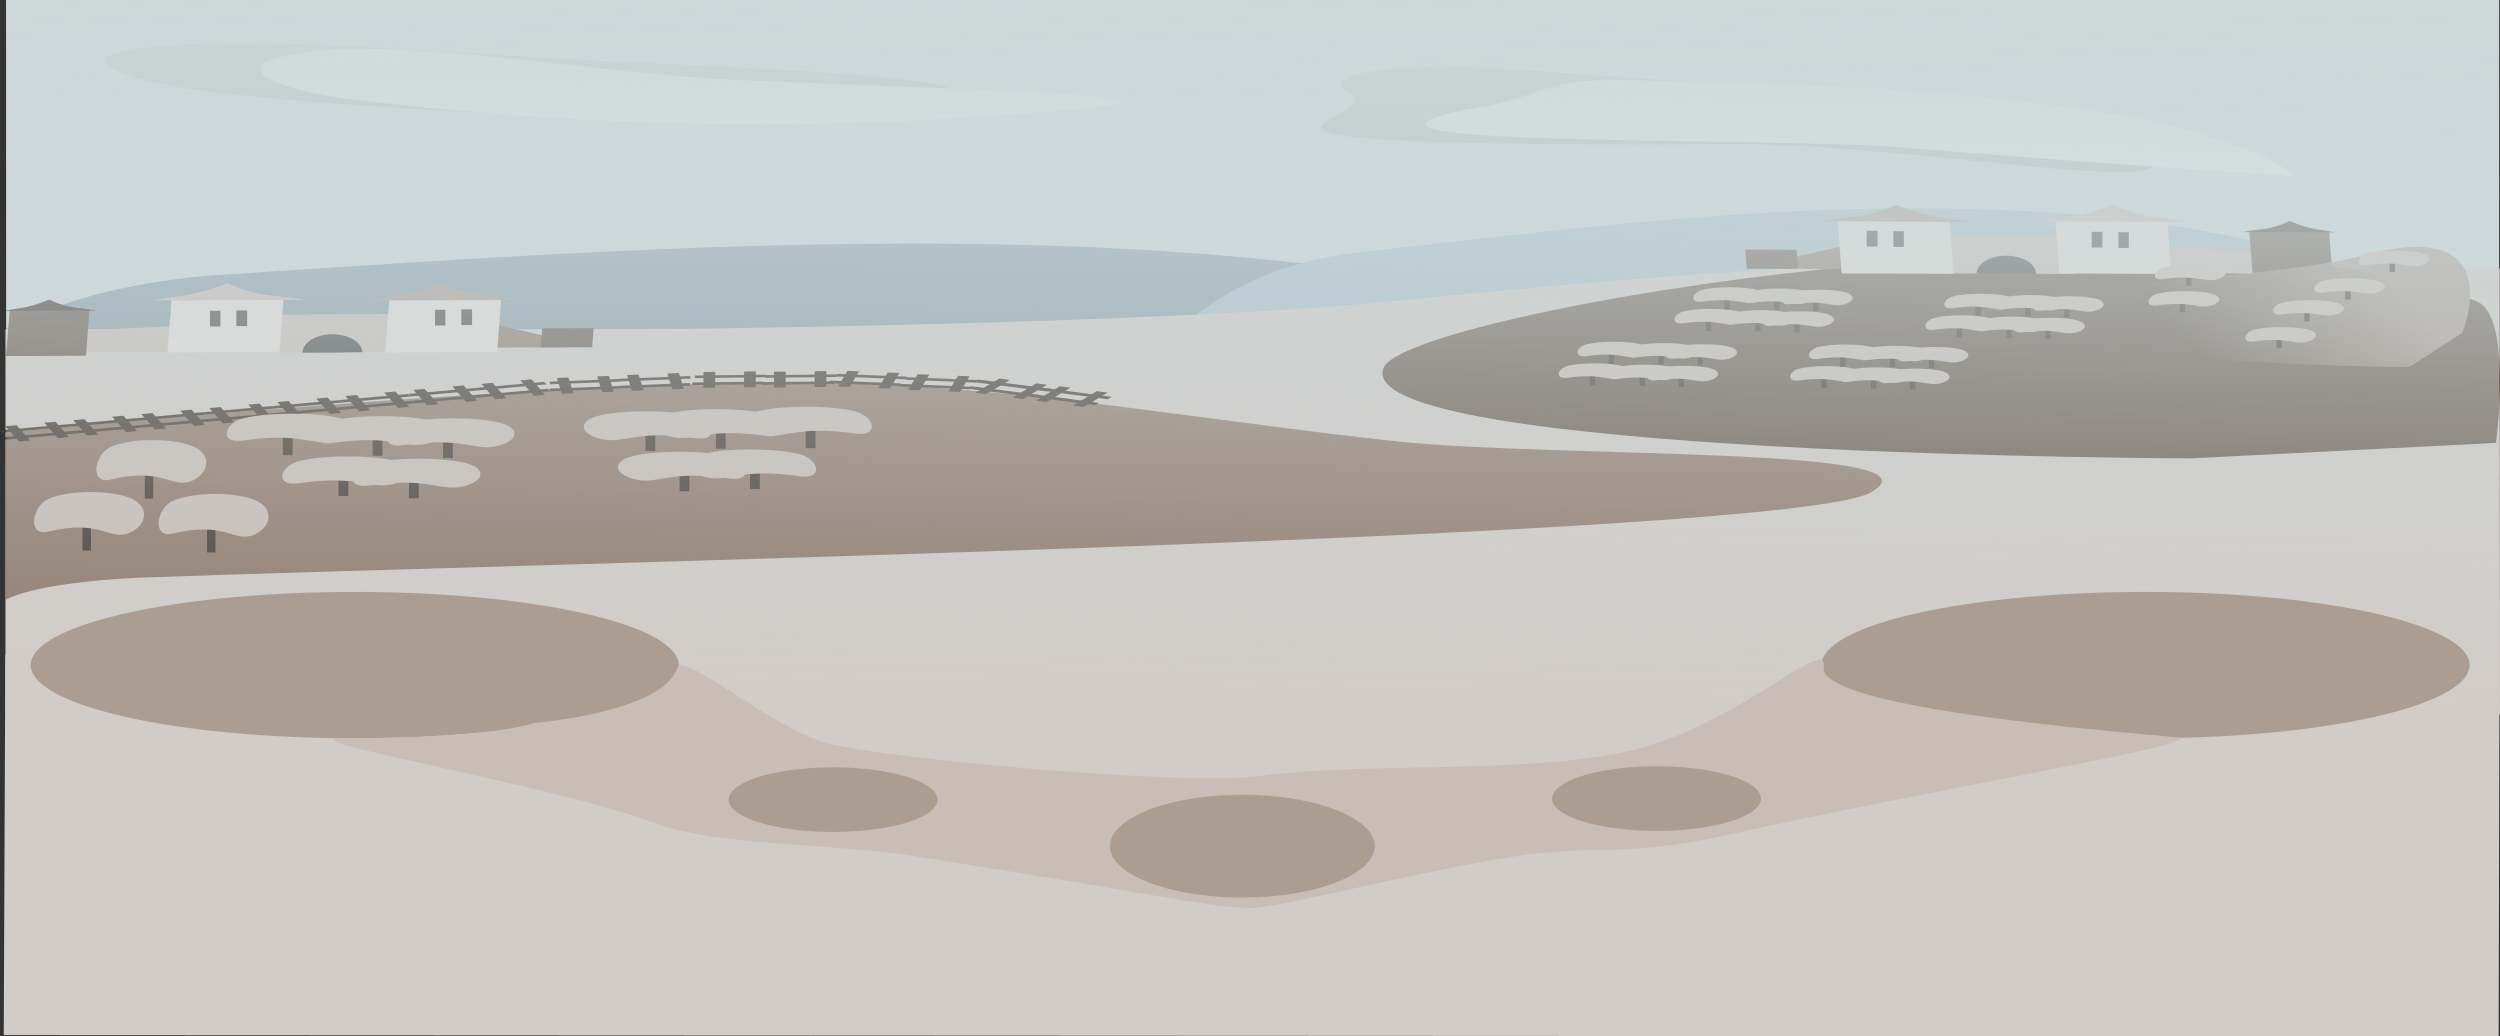 <?xml version="1.0" encoding="UTF-8" standalone="no"?>
<!-- Created with Inkscape (http://www.inkscape.org/) -->

<svg
   width="1378.479mm"
   height="571.5mm"
   viewBox="0 0 1378.479 571.5"
   version="1.1"
   id="svg19739"
   xmlns:xlink="http://www.w3.org/1999/xlink"
   xmlns="http://www.w3.org/2000/svg"
   >
  <rect x="0" y="0" width="1378.479" height="571.5" fill="#333333" stroke="none"/>
  <defs
     id="defs19736">
    <linearGradient
       id="linearGradient39469">
      <stop
         style="stop-color:#ac9d93;stop-opacity:1;"
         offset="0"
         id="stop39465" />
      <stop
         style="stop-color:#ac9d93;stop-opacity:0;"
         offset="1"
         id="stop39467" />
    </linearGradient>
    <linearGradient
       id="linearGradient35465">
      <stop
         style="stop-color:#cdd8d9;stop-opacity:1;"
         offset="0"
         id="stop35461" />
      <stop
         style="stop-color:#cdd8d9;stop-opacity:0;"
         offset="1"
         id="stop35463" />
    </linearGradient>
    <clipPath
       clipPathUnits="userSpaceOnUse"
       id="clipPath33253">
      <path
         id="lpe_path-effect33257"
         style="fill:#a39b6c;fill-opacity:1;stroke-width:0.265"
         class="powerclip"
         d="M -368.77,-8.487 H 407.136 V 344.932 H -368.77 Z M -506.918,236.467 V 651.347 H 430.455 V 236.467 Z" />
    </clipPath>
    <linearGradient
       xlink:href="#linearGradient35465"
       id="linearGradient35467"
       x1="142.177"
       y1="-417.108"
       x2="134.167"
       y2="-89.906"
       gradientUnits="userSpaceOnUse"
       gradientTransform="matrix(1.782,0,0,1.187,642.375,492.003)" />
    <linearGradient
       xlink:href="#linearGradient39469"
       id="linearGradient39471"
       x1="908.115"
       y1="8.763"
       x2="833.422"
       y2="58.322"
       gradientUnits="userSpaceOnUse"
       gradientTransform="matrix(1.357,0,0,1,89.755,149.118)" />
  </defs>
  <path
     style="color:#000000;fill:#ced9de;stroke-width:0.186;-inkscape-stroke:none"
     d="M 3.426,0 H 1377.977 V 196.279 H 3.426 Z"
     id="rect26550" />
  <path
     style="color:#000000;fill:#8a9faa;stroke-width:0.164;-inkscape-stroke:none"
     d="m 3.012,181.647 c 0,0 39.724,-25.064 120.267,-30.228 213.629,-13.698 498.731,-36.335 712.757,14.019 72.128,16.97 15.918,16.209 15.918,16.209 z"
     id="rect26672" />
  <path
     style="color:#000000;fill:#a8c0cc;stroke-width:0.178;-inkscape-stroke:none"
     d="m 648.964,182.976 c 0,0 32.393,-36.082 98.072,-43.517 174.206,-19.72 406.694,-52.309 581.223,20.182 58.817,24.43 12.98,23.335 12.98,23.335 z"
     id="rect26672-7" />
  <path
     style="color:#000000;fill:#d1ccc8;stroke-width:0.209;-inkscape-stroke:none"
     d="m 3.012,181.647 h 345.305 c 0,0 291.163,-2.279 426.244,-16.149 316.298,-32.477 420.774,-19.362 420.774,-19.362 l 182.984,1.906 0.152,245.978 L 3.012,391.19 Z"
     id="rect21167" />
  <path
     style="color:#000000;fill:#d1ccc8;stroke-width:0.208;-inkscape-stroke:none"
     d="m 2.936,361.223 h 343.048 c 0,0 289.993,-2.279 424.532,-16.149 315.027,-32.477 419.084,-19.362 419.084,-19.362 l 188.687,4.714 L 1377.737,571.5 2.066,570.766 Z"
     id="rect21167-4" />
  <path
     style="color:#000000;fill:#917c6f;stroke-width:0.238;-inkscape-stroke:none"
     d="m 3.121,318.928 -0.084,11.912 c 0,0 12.609,-9.256 73.177,-12.29 213.956,-7.882 910.713,-22.14 955.207,-46.953 C 1077.407,245.952 857.891,252.656 770.801,243.419 667.969,232.512 566.12,213.531 461.551,211.25 308.031,207.902 2.965,238.575 2.965,238.575 Z"
     id="rect19765" />
  <path
     style="color:#000000;fill:#483e37;stroke-width:0.056;-inkscape-stroke:none"
     d="m 79.829,260.228 h 4.652 v 14.694 H 79.829 Z"
     id="rect28814-8-5-4-0" />
  <path
     style="color:#000000;fill:#c8beb7;stroke-width:0.231;-inkscape-stroke:none"
     d="m 60.793,264.496 c 29.325,-7.219 34.073,5.396 45.055,0.598 9.662,-4.221 10.754,-14.079 1.598,-18.54 -10.772,-5.248 -35.656,-5.145 -46.653,0 -9.038,4.229 -11.311,20.727 0,17.942 z"
     id="rect28986-4-0-4-85" />
  <path
     style="color:#000000;fill:#483e37;stroke-width:0.056;-inkscape-stroke:none"
     d="m 45.488,288.881 h 4.652 v 14.694 h -4.652 z"
     id="rect28814-8-5-4-0-0" />
  <path
     style="color:#000000;fill:#c8beb7;stroke-width:0.231;-inkscape-stroke:none"
     d="m 26.452,293.149 c 29.325,-7.219 34.073,5.396 45.055,0.598 9.662,-4.221 10.754,-14.079 1.598,-18.54 -10.772,-5.248 -35.656,-5.145 -46.653,0 -9.038,4.229 -11.311,20.727 0,17.942 z"
     id="rect28986-4-0-4-85-6" />
  <path
     style="color:#000000;fill:#483e37;stroke-width:0.056;-inkscape-stroke:none"
     d="m 114.169,289.943 h 4.652 v 14.694 h -4.652 z"
     id="rect28814-8-5-4-0-0-4" />
  <path
     style="color:#000000;fill:#c8beb7;stroke-width:0.231;-inkscape-stroke:none"
     d="m 95.133,294.211 c 29.325,-7.219 34.073,5.396 45.055,0.598 9.662,-4.221 10.754,-14.079 1.598,-18.54 -10.772,-5.248 -35.656,-5.145 -46.653,0 -9.038,4.229 -11.311,20.727 0,17.942 z"
     id="rect28986-4-0-4-85-6-6" />
  <path
     style="color:#000000;fill:#6c5d53;stroke-width:0.312;-inkscape-stroke:none"
     d="m 762.894,202.792 c 12.588,-30.962 434.587,-101.892 602.582,-36.701 20.267,7.865 10.791,78.105 10.791,78.105 l -167.96,8.547 c 0,0 -465.286,-1.07 -445.413,-49.951 z"
     id="rect23648" />
  <g
     id="g24823"
     transform="matrix(-1.766,0,0,0.518,126.165,285.64)">
    <path
       style="color:#000000;fill:#c8beb7;stroke-width:0.189;-inkscape-stroke:none"
       d="m -51.377,-216.477 h 44.402 v 40.371 H -51.377 Z"
       id="rect21295-0"
       transform="matrix(1,0.013,0.023,1,0,0)" />
    <path
       style="color:#000000;fill:#c8beb7;stroke-width:0.194;-inkscape-stroke:none"
       d="m -11.832,-208.285 60.753,8.749 0.539,23.081 -60.567,-0.783 z"
       id="rect21295-2-9" />
    <path
       style="color:#000000;fill:#e3dedb;stroke-width:0.188;-inkscape-stroke:none"
       d="M -11.743,-233.375 H 23.226 v 56.8 h -34.969 z"
       id="rect21271-5-3"
       transform="matrix(1,0.013,0.023,1,0,0)" />
    <path
       style="color:#000000;fill:#ac9d93;stroke-width:0.21;-inkscape-stroke:none"
       d="m -66.915,-249.731 v 0 c 13.303,16.636 15.405,12.187 23.108,18.281 l -47.148,-0.609 c 8.013,-5.89 13.86,-1.749 24.04,-17.671 z"
       id="rect21534-36" />
    <path
       style="color:#000000;fill:#c8beb7;stroke-width:0.21;-inkscape-stroke:none"
       d="m 0.462,-249.858 v 0 c 13.303,16.636 15.405,12.187 23.108,18.281 l -47.148,-0.609 c 8.013,-5.89 13.86,-1.749 24.04,-17.671 z"
       id="rect21534-9-0" />
    <path
       style="color:#000000;fill:#917c6f;stroke-width:0.145;-inkscape-stroke:none"
       d="m -96.158,-195.897 18.428,-14.254 0.671,28.769 -36.439,-0.471 z"
       id="rect21295-5-6" />
    <path
       style="color:#000000;fill:#6c5d53;stroke-width:0.178;-inkscape-stroke:none"
       d="m -109.296,-200.665 h 16.08 v 20.174 H -109.296 Z"
       id="rect22582-2"
       transform="matrix(1,0.013,0.023,1,0,0)" />
    <path
       style="color:#000000;fill:#6c5d53;stroke-width:0.178;-inkscape-stroke:none"
       d="m 48.587,-221.957 h 24.948 v 48.579 H 48.587 Z"
       id="rect22857-6"
       transform="matrix(1,0.013,0.023,1,0,0)" />
    <path
       style="color:#000000;fill:#4d4d4d;stroke-width:0.265;-inkscape-stroke:none"
       d="m -23.041,176.061 a 9.323,19.536 0 0 1 -9.206,19.534 9.323,19.536 0 0 1 -9.437,-19.044 l 9.32,-0.49 z"
       id="path24575-1"
       transform="scale(1,-1)" />
    <path
       style="color:#000000;fill:#483e37;stroke-width:0.134;-inkscape-stroke:none"
       d="m 55.999,-232.588 v 0 c 8.111,11.124 9.383,8.145 14.074,12.217 l -28.663,-0.37 c 4.863,-3.949 8.423,-1.182 14.589,-11.847 z"
       id="rect21534-3-8" />
    <path
       style="color:#000000;fill:#e3dedb;stroke-width:0.186;-inkscape-stroke:none"
       d="m -79.724,-231.017 h 34.969 v 55.252 h -34.969 z"
       id="rect21271-7"
       transform="matrix(1,0.013,0.023,1,0,0)" />
    <path
       style="color:#000000;fill:#4d4d4d;stroke-width:0.144;-inkscape-stroke:none"
       d="m -75.958,-222.097 h 3.368 v 16.719 h -3.368 z"
       id="rect24146-9" />
    <path
       style="color:#000000;fill:#4d4d4d;stroke-width:0.142;-inkscape-stroke:none"
       d="m -67.61,-221.691 h 3.243 v 16.719 h -3.243 z"
       id="rect24146-1-2" />
    <path
       style="color:#000000;fill:#4d4d4d;stroke-width:0.144;-inkscape-stroke:none"
       d="m -5.727,-221.014 h 3.368 v 16.719 h -3.368 z"
       id="rect24146-2-0" />
    <path
       style="color:#000000;fill:#4d4d4d;stroke-width:0.142;-inkscape-stroke:none"
       d="m 2.622,-220.608 h 3.243 v 16.719 H 2.622 Z"
       id="rect24146-1-7-2" />
  </g>
  <g
     id="g24823-5"
     transform="matrix(1.766,0,0,0.518,1163.426,242.315)">
    <path
       style="color:#000000;fill:#c8beb7;stroke-width:0.189;-inkscape-stroke:none"
       d="m -51.377,-216.477 h 44.402 v 40.371 H -51.377 Z"
       id="rect21295-0-9"
       transform="matrix(1,0.013,0.023,1,0,0)" />
    <path
       style="color:#000000;fill:#c8beb7;stroke-width:0.194;-inkscape-stroke:none"
       d="m -11.832,-208.285 60.753,8.749 0.539,23.081 -60.567,-0.783 z"
       id="rect21295-2-9-2" />
    <path
       style="color:#000000;fill:#e3dedb;stroke-width:0.188;-inkscape-stroke:none"
       d="M -11.743,-233.375 H 23.226 v 56.8 h -34.969 z"
       id="rect21271-5-3-2"
       transform="matrix(1,0.013,0.023,1,0,0)" />
    <path
       style="color:#000000;fill:#ac9d93;stroke-width:0.21;-inkscape-stroke:none"
       d="m -66.915,-249.731 v 0 c 13.303,16.636 15.405,12.187 23.108,18.281 l -47.148,-0.609 c 8.013,-5.89 13.86,-1.749 24.04,-17.671 z"
       id="rect21534-36-8" />
    <path
       style="color:#000000;fill:#c8beb7;stroke-width:0.21;-inkscape-stroke:none"
       d="m 0.462,-249.858 v 0 c 13.303,16.636 15.405,12.187 23.108,18.281 l -47.148,-0.609 c 8.013,-5.89 13.86,-1.749 24.04,-17.671 z"
       id="rect21534-9-0-9" />
    <path
       style="color:#000000;fill:#917c6f;stroke-width:0.145;-inkscape-stroke:none"
       d="m -96.158,-195.897 18.428,-14.254 0.671,28.769 -36.439,-0.471 z"
       id="rect21295-5-6-7" />
    <path
       style="color:#000000;fill:#6c5d53;stroke-width:0.178;-inkscape-stroke:none"
       d="m -109.296,-200.665 h 16.08 v 20.174 H -109.296 Z"
       id="rect22582-2-3"
       transform="matrix(1,0.013,0.023,1,0,0)" />
    <path
       style="color:#000000;fill:#6c5d53;stroke-width:0.178;-inkscape-stroke:none"
       d="m 48.587,-221.957 h 24.948 v 48.579 H 48.587 Z"
       id="rect22857-6-6"
       transform="matrix(1,0.013,0.023,1,0,0)" />
    <path
       style="color:#000000;fill:#4d4d4d;stroke-width:0.265;-inkscape-stroke:none"
       d="m -23.041,176.061 a 9.323,19.536 0 0 1 -9.206,19.534 9.323,19.536 0 0 1 -9.437,-19.044 l 9.32,-0.49 z"
       id="path24575-1-1"
       transform="scale(1,-1)" />
    <path
       style="color:#000000;fill:#483e37;stroke-width:0.134;-inkscape-stroke:none"
       d="m 55.999,-232.588 v 0 c 8.111,11.124 9.383,8.145 14.074,12.217 l -28.663,-0.37 c 4.863,-3.949 8.423,-1.182 14.589,-11.847 z"
       id="rect21534-3-8-2" />
    <path
       style="color:#000000;fill:#e3dedb;stroke-width:0.186;-inkscape-stroke:none"
       d="m -79.724,-231.017 h 34.969 v 55.252 h -34.969 z"
       id="rect21271-7-9"
       transform="matrix(1,0.013,0.023,1,0,0)" />
    <path
       style="color:#000000;fill:#4d4d4d;stroke-width:0.144;-inkscape-stroke:none"
       d="m -75.958,-222.097 h 3.368 v 16.719 h -3.368 z"
       id="rect24146-9-3" />
    <path
       style="color:#000000;fill:#4d4d4d;stroke-width:0.142;-inkscape-stroke:none"
       d="m -67.61,-221.691 h 3.243 v 16.719 h -3.243 z"
       id="rect24146-1-2-1" />
    <path
       style="color:#000000;fill:#4d4d4d;stroke-width:0.144;-inkscape-stroke:none"
       d="m -5.727,-221.014 h 3.368 v 16.719 h -3.368 z"
       id="rect24146-2-0-9" />
    <path
       style="color:#000000;fill:#4d4d4d;stroke-width:0.142;-inkscape-stroke:none"
       d="m 2.622,-220.608 h 3.243 v 16.719 H 2.622 Z"
       id="rect24146-1-7-2-4" />
  </g>
  <path
     style="color:#000000;fill:url(#linearGradient39471);stroke-width:0.166;-inkscape-stroke:none"
     d="m 1125.888,171.246 c 5.73,-19.263 116.025,-14.314 179.506,-30.971 78.937,-20.713 52.266,43.222 52.266,43.222 l -29.014,18.826 c 0,0 -211.804,-0.665 -202.758,-31.078 z"
     id="rect23648-7" />
  <path
     style="color:#000000;fill:#483e37;stroke-width:0.027;-inkscape-stroke:none"
     d="m 1205.34,152.334 h 2.993 v 5.325 h -2.993 z"
     id="rect28814-8-5-4-8" />
  <path
     style="color:#000000;fill:#483e37;stroke-width:0.027;-inkscape-stroke:none"
     d="m 876.632,207.273 h 2.993 v 5.325 h -2.993 z"
     id="rect28814" />
  <path
     style="color:#000000;fill:#c8beb7;stroke-width:0.112;-inkscape-stroke:none"
     d="m 864.385,208.269 c 18.866,-2.616 21.921,1.955 28.987,0.217 6.216,-1.53 6.919,-5.102 1.028,-6.719 -6.93,-1.902 -22.94,-1.865 -30.014,0 -5.815,1.533 -7.277,7.511 0,6.502 z"
     id="rect28986" />
  <path
     style="color:#000000;fill:#483e37;stroke-width:0.027;-inkscape-stroke:none"
     d="m 904.031,207.426 h 2.993 v 5.325 h -2.993 z"
     id="rect28814-8" />
  <path
     style="color:#000000;fill:#c8beb7;stroke-width:0.112;-inkscape-stroke:none"
     d="m 891.784,208.973 c 18.866,-2.616 21.921,1.955 28.987,0.217 6.216,-1.53 6.919,-5.102 1.028,-6.719 -6.93,-1.902 -22.94,-1.865 -30.014,0 -5.815,1.533 -7.277,7.511 0,6.502 z"
     id="rect28986-4" />
  <path
     style="color:#000000;fill:#483e37;stroke-width:0.027;-inkscape-stroke:none"
     d="m 925.525,208.084 h 2.993 v 5.325 h -2.993 z"
     id="rect28814-8-5" />
  <path
     style="color:#000000;fill:#c8beb7;stroke-width:0.112;-inkscape-stroke:none"
     d="m 913.278,209.631 c 18.866,-2.616 21.921,1.955 28.987,0.217 6.216,-1.53 6.919,-5.102 1.028,-6.719 -6.93,-1.902 -22.94,-1.865 -30.014,0 -5.815,1.533 -7.277,7.511 0,6.502 z"
     id="rect28986-4-0" />
  <path
     style="color:#000000;fill:#483e37;stroke-width:0.027;-inkscape-stroke:none"
     d="m 887.037,195.355 h 2.993 v 5.325 h -2.993 z"
     id="rect28814-3" />
  <path
     style="color:#000000;fill:#c8beb7;stroke-width:0.112;-inkscape-stroke:none"
     d="m 874.79,196.352 c 18.866,-2.616 21.921,1.955 28.987,0.217 6.216,-1.53 6.919,-5.102 1.028,-6.719 -6.931,-1.902 -22.94,-1.865 -30.014,0 -5.815,1.533 -7.277,7.511 0,6.502 z"
     id="rect28986-6" />
  <path
     style="color:#000000;fill:#483e37;stroke-width:0.027;-inkscape-stroke:none"
     d="m 914.436,195.508 h 2.993 v 5.325 h -2.993 z"
     id="rect28814-8-1" />
  <path
     style="color:#000000;fill:#c8beb7;stroke-width:0.112;-inkscape-stroke:none"
     d="m 902.189,197.055 c 18.866,-2.616 21.921,1.955 28.987,0.217 6.216,-1.53 6.919,-5.102 1.028,-6.719 -6.93,-1.902 -22.94,-1.865 -30.014,0 -5.815,1.533 -7.277,7.511 0,6.502 z"
     id="rect28986-4-06" />
  <path
     style="color:#000000;fill:#483e37;stroke-width:0.027;-inkscape-stroke:none"
     d="m 935.929,196.167 h 2.993 v 5.325 h -2.993 z"
     id="rect28814-8-5-3" />
  <path
     style="color:#000000;fill:#c8beb7;stroke-width:0.112;-inkscape-stroke:none"
     d="m 923.682,197.713 c 18.866,-2.616 21.921,1.955 28.987,0.217 6.216,-1.53 6.919,-5.102 1.028,-6.719 -6.93,-1.902 -22.94,-1.865 -30.014,0 -5.815,1.533 -7.277,7.511 0,6.502 z"
     id="rect28986-4-0-2" />
  <path
     style="color:#000000;fill:#483e37;stroke-width:0.027;-inkscape-stroke:none"
     d="m 1004.238,208.792 h 2.993 v 5.325 h -2.993 z"
     id="rect28814-0" />
  <path
     style="color:#000000;fill:#c8beb7;stroke-width:0.112;-inkscape-stroke:none"
     d="m 991.99,209.788 c 18.866,-2.616 21.921,1.955 28.987,0.217 6.216,-1.53 6.919,-5.102 1.028,-6.719 -6.931,-1.902 -22.94,-1.865 -30.014,0 -5.815,1.533 -7.277,7.511 0,6.502 z"
     id="rect28986-61" />
  <path
     style="color:#000000;fill:#483e37;stroke-width:0.027;-inkscape-stroke:none"
     d="m 1031.637,208.945 h 2.993 v 5.325 h -2.993 z"
     id="rect28814-8-55" />
  <path
     style="color:#000000;fill:#c8beb7;stroke-width:0.112;-inkscape-stroke:none"
     d="m 1019.39,210.492 c 18.866,-2.616 21.921,1.955 28.986,0.217 6.216,-1.53 6.919,-5.102 1.028,-6.719 -6.931,-1.902 -22.94,-1.865 -30.014,0 -5.815,1.533 -7.277,7.511 0,6.502 z"
     id="rect28986-4-4" />
  <path
     style="color:#000000;fill:#483e37;stroke-width:0.027;-inkscape-stroke:none"
     d="m 1053.13,209.603 h 2.993 v 5.325 h -2.993 z"
     id="rect28814-8-5-7" />
  <path
     style="color:#000000;fill:#c8beb7;stroke-width:0.112;-inkscape-stroke:none"
     d="m 1040.883,211.15 c 18.866,-2.616 21.921,1.955 28.986,0.217 6.216,-1.53 6.919,-5.102 1.028,-6.719 -6.931,-1.902 -22.94,-1.865 -30.014,0 -5.815,1.533 -7.277,7.511 0,6.502 z"
     id="rect28986-4-0-6" />
  <path
     style="color:#000000;fill:#483e37;stroke-width:0.027;-inkscape-stroke:none"
     d="m 1014.642,196.874 h 2.993 v 5.325 h -2.993 z"
     id="rect28814-3-5" />
  <path
     style="color:#000000;fill:#c8beb7;stroke-width:0.112;-inkscape-stroke:none"
     d="m 1002.395,197.871 c 18.866,-2.616 21.921,1.955 28.986,0.217 6.216,-1.53 6.919,-5.102 1.028,-6.719 -6.931,-1.902 -22.94,-1.865 -30.015,0 -5.815,1.533 -7.277,7.511 0,6.502 z"
     id="rect28986-6-6" />
  <path
     style="color:#000000;fill:#483e37;stroke-width:0.027;-inkscape-stroke:none"
     d="m 1042.042,197.027 h 2.993 v 5.325 h -2.993 z"
     id="rect28814-8-1-9" />
  <path
     style="color:#000000;fill:#c8beb7;stroke-width:0.112;-inkscape-stroke:none"
     d="m 1029.795,198.574 c 18.866,-2.616 21.921,1.955 28.986,0.217 6.216,-1.53 6.919,-5.102 1.028,-6.719 -6.931,-1.902 -22.94,-1.865 -30.015,0 -5.815,1.533 -7.277,7.511 0,6.502 z"
     id="rect28986-4-06-3" />
  <path
     style="color:#000000;fill:#483e37;stroke-width:0.027;-inkscape-stroke:none"
     d="m 1063.535,197.686 h 2.993 v 5.325 h -2.993 z"
     id="rect28814-8-5-3-7" />
  <path
     style="color:#000000;fill:#c8beb7;stroke-width:0.112;-inkscape-stroke:none"
     d="m 1051.288,199.232 c 18.866,-2.616 21.921,1.955 28.987,0.217 6.216,-1.53 6.919,-5.102 1.028,-6.719 -6.93,-1.902 -22.94,-1.865 -30.014,0 -5.815,1.533 -7.277,7.511 0,6.502 z"
     id="rect28986-4-0-2-4" />
  <path
     style="color:#000000;fill:#483e37;stroke-width:0.027;-inkscape-stroke:none"
     d="m 1078.838,180.806 h 2.993 v 5.325 h -2.993 z"
     id="rect28814-5" />
  <path
     style="color:#000000;fill:#c8beb7;stroke-width:0.112;-inkscape-stroke:none"
     d="m 1066.59,181.802 c 18.866,-2.616 21.921,1.955 28.987,0.217 6.216,-1.53 6.919,-5.102 1.028,-6.719 -6.93,-1.902 -22.94,-1.865 -30.014,0 -5.815,1.533 -7.277,7.511 0,6.502 z"
     id="rect28986-2" />
  <path
     style="color:#000000;fill:#483e37;stroke-width:0.027;-inkscape-stroke:none"
     d="m 1106.237,180.959 h 2.993 v 5.325 h -2.993 z"
     id="rect28814-8-54" />
  <path
     style="color:#000000;fill:#c8beb7;stroke-width:0.112;-inkscape-stroke:none"
     d="m 1093.99,182.506 c 18.866,-2.616 21.921,1.955 28.986,0.217 6.216,-1.53 6.919,-5.102 1.028,-6.719 -6.931,-1.902 -22.94,-1.865 -30.014,0 -5.815,1.533 -7.277,7.511 0,6.502 z"
     id="rect28986-4-7" />
  <path
     style="color:#000000;fill:#483e37;stroke-width:0.027;-inkscape-stroke:none"
     d="m 1127.73,181.617 h 2.993 v 5.325 h -2.993 z"
     id="rect28814-8-5-4" />
  <path
     style="color:#000000;fill:#c8beb7;stroke-width:0.112;-inkscape-stroke:none"
     d="m 1115.483,183.164 c 18.866,-2.616 21.921,1.955 28.987,0.217 6.216,-1.53 6.919,-5.102 1.028,-6.719 -6.931,-1.902 -22.94,-1.865 -30.015,0 -5.815,1.533 -7.277,7.511 0,6.502 z"
     id="rect28986-4-0-4" />
  <path
     style="color:#000000;fill:#483e37;stroke-width:0.027;-inkscape-stroke:none"
     d="m 1089.242,168.888 h 2.993 v 5.325 h -2.993 z"
     id="rect28814-3-3" />
  <path
     style="color:#000000;fill:#c8beb7;stroke-width:0.112;-inkscape-stroke:none"
     d="m 1076.995,169.885 c 18.866,-2.616 21.921,1.955 28.986,0.217 6.216,-1.53 6.919,-5.102 1.028,-6.719 -6.931,-1.902 -22.94,-1.865 -30.014,0 -5.815,1.533 -7.277,7.511 0,6.502 z"
     id="rect28986-6-0" />
  <path
     style="color:#000000;fill:#483e37;stroke-width:0.027;-inkscape-stroke:none"
     d="m 1116.642,169.041 h 2.993 v 5.325 h -2.993 z"
     id="rect28814-8-1-7" />
  <path
     style="color:#000000;fill:#c8beb7;stroke-width:0.112;-inkscape-stroke:none"
     d="m 1104.395,170.588 c 18.866,-2.616 21.921,1.955 28.987,0.217 6.216,-1.53 6.919,-5.102 1.028,-6.719 -6.931,-1.902 -22.94,-1.865 -30.015,0 -5.815,1.533 -7.277,7.511 0,6.502 z"
     id="rect28986-4-06-8" />
  <path
     style="color:#000000;fill:#483e37;stroke-width:0.027;-inkscape-stroke:none"
     d="m 1138.135,169.7 h 2.993 v 5.325 h -2.993 z"
     id="rect28814-8-5-3-6" />
  <path
     style="color:#000000;fill:#c8beb7;stroke-width:0.112;-inkscape-stroke:none"
     d="m 1125.888,171.246 c 18.866,-2.616 21.921,1.955 28.986,0.217 6.216,-1.53 6.919,-5.102 1.028,-6.719 -6.931,-1.902 -22.94,-1.865 -30.014,0 -5.815,1.533 -7.277,7.511 0,6.502 z"
     id="rect28986-4-0-2-8" />
  <path
     style="color:#000000;fill:#483e37;stroke-width:0.027;-inkscape-stroke:none"
     d="m 940.457,177.229 h 2.993 v 5.325 h -2.993 z"
     id="rect28814-84" />
  <path
     style="color:#000000;fill:#c8beb7;stroke-width:0.112;-inkscape-stroke:none"
     d="m 928.209,178.225 c 18.866,-2.616 21.921,1.955 28.987,0.217 6.216,-1.53 6.919,-5.102 1.028,-6.719 -6.931,-1.902 -22.94,-1.865 -30.014,0 -5.815,1.533 -7.277,7.511 0,6.502 z"
     id="rect28986-3" />
  <path
     style="color:#000000;fill:#483e37;stroke-width:0.027;-inkscape-stroke:none"
     d="m 967.856,177.382 h 2.993 v 5.325 h -2.993 z"
     id="rect28814-8-14" />
  <path
     style="color:#000000;fill:#c8beb7;stroke-width:0.112;-inkscape-stroke:none"
     d="m 955.609,178.928 c 18.866,-2.616 21.921,1.955 28.987,0.217 6.216,-1.53 6.919,-5.102 1.028,-6.719 -6.93,-1.902 -22.94,-1.865 -30.014,0 -5.815,1.533 -7.277,7.511 0,6.502 z"
     id="rect28986-4-9" />
  <path
     style="color:#000000;fill:#483e37;stroke-width:0.027;-inkscape-stroke:none"
     d="m 989.349,178.04 h 2.993 v 5.325 h -2.993 z"
     id="rect28814-8-5-2" />
  <path
     style="color:#000000;fill:#c8beb7;stroke-width:0.112;-inkscape-stroke:none"
     d="m 977.102,179.587 c 18.866,-2.616 21.921,1.955 28.987,0.217 6.216,-1.53 6.919,-5.102 1.028,-6.719 -6.931,-1.902 -22.94,-1.865 -30.014,0 -5.815,1.533 -7.277,7.511 0,6.502 z"
     id="rect28986-4-0-0" />
  <path
     style="color:#000000;fill:#483e37;stroke-width:0.027;-inkscape-stroke:none"
     d="m 950.861,165.311 h 2.993 v 5.325 h -2.993 z"
     id="rect28814-3-6" />
  <path
     style="color:#000000;fill:#c8beb7;stroke-width:0.112;-inkscape-stroke:none"
     d="m 938.614,166.307 c 18.866,-2.616 21.921,1.955 28.987,0.217 6.216,-1.53 6.919,-5.102 1.028,-6.719 -6.93,-1.902 -22.94,-1.865 -30.014,0 -5.815,1.533 -7.277,7.511 0,6.502 z"
     id="rect28986-6-8" />
  <path
     style="color:#000000;fill:#483e37;stroke-width:0.027;-inkscape-stroke:none"
     d="m 978.261,165.464 h 2.993 v 5.325 h -2.993 z"
     id="rect28814-8-1-92" />
  <path
     style="color:#000000;fill:#c8beb7;stroke-width:0.112;-inkscape-stroke:none"
     d="m 966.014,167.011 c 18.866,-2.616 21.921,1.955 28.987,0.217 6.216,-1.53 6.919,-5.102 1.028,-6.719 -6.93,-1.902 -22.94,-1.865 -30.014,0 -5.815,1.533 -7.277,7.511 0,6.502 z"
     id="rect28986-4-06-6" />
  <path
     style="color:#000000;fill:#483e37;stroke-width:0.027;-inkscape-stroke:none"
     d="m 999.754,166.122 h 2.993 v 5.325 h -2.993 z"
     id="rect28814-8-5-3-64" />
  <path
     style="color:#000000;fill:#c8beb7;stroke-width:0.112;-inkscape-stroke:none"
     d="m 987.507,167.669 c 18.866,-2.616 21.921,1.955 28.987,0.217 6.216,-1.53 6.919,-5.102 1.028,-6.719 -6.931,-1.902 -22.94,-1.865 -30.014,0 -5.815,1.533 -7.277,7.511 0,6.502 z"
     id="rect28986-4-0-2-9" />
  <path
     style="color:#000000;fill:#483e37;stroke-width:0.05;-inkscape-stroke:none"
     d="m 186.654,263.58 h 5.408 v 9.942 h -5.408 z"
     id="rect28814-8-7" />
  <path
     style="color:#000000;fill:#483e37;stroke-width:0.051;-inkscape-stroke:none"
     d="m 2.934,235.023 6.187,-0.551 7.497,8.476 -6.187,0.551 z"
     id="rect28814-8-7-3-90" />
  <path
     style="color:#000000;fill:#483e37;stroke-width:0.051;-inkscape-stroke:none"
     d="m 24.386,233.109 6.187,-0.551 7.497,8.476 -6.187,0.551 z"
     id="rect28814-8-7-3-9-8" />
  <path
     style="color:#000000;fill:#483e37;stroke-width:0.051;-inkscape-stroke:none"
     d="m 37.503,233.908 1.237,1.398 L 1.237,238.644 0,237.246 Z"
     id="rect28814-8-7-3-9-4-85" />
  <path
     style="color:#000000;fill:#483e37;stroke-width:0.051;-inkscape-stroke:none"
     d="m 39.473,237.71 1.237,1.398 -37.503,3.338 -1.237,-1.398 z"
     id="rect28814-8-7-3-9-4-8-0" />
  <g
     id="g30115-9"
     transform="matrix(3.651,-0.325,0.73,0.825,-1992.53,455.465)">
    <path
       style="color:#000000;fill:#483e37;stroke-width:0.028;-inkscape-stroke:none"
       d="m 566.435,-48.099 h 1.694 v 10.272 h -1.694 z"
       id="rect28814-8-7-3-1-6" />
    <path
       style="color:#000000;fill:#483e37;stroke-width:0.028;-inkscape-stroke:none"
       d="m 572.311,-48.104 h 1.694 v 10.272 h -1.694 z"
       id="rect28814-8-7-3-9-2-3" />
    <path
       style="color:#000000;fill:#483e37;stroke-width:0.028;-inkscape-stroke:none"
       d="m -45.895,-575.463 h 1.694 v 10.272 h -1.694 z"
       id="rect28814-8-7-3-9-4-9-8"
       transform="rotate(90)" />
    <path
       style="color:#000000;fill:#483e37;stroke-width:0.028;-inkscape-stroke:none"
       d="m -41.426,-575.109 h 1.694 v 10.272 h -1.694 z"
       id="rect28814-8-7-3-9-4-8-3-5"
       transform="rotate(90)" />
  </g>
  <path
     style="color:#000000;fill:#483e37;stroke-width:0.051;-inkscape-stroke:none"
     d="m 77.941,228.346 6.187,-0.551 7.497,8.476 -6.187,0.551 z"
     id="rect28814-8-7-3-90-6" />
  <path
     style="color:#000000;fill:#483e37;stroke-width:0.051;-inkscape-stroke:none"
     d="m 99.392,226.432 6.187,-0.551 7.497,8.476 -6.187,0.551 z"
     id="rect28814-8-7-3-9-8-1" />
  <path
     style="color:#000000;fill:#483e37;stroke-width:0.051;-inkscape-stroke:none"
     d="m 112.509,227.231 1.237,1.398 -37.503,3.338 -1.237,-1.398 z"
     id="rect28814-8-7-3-9-4-85-1" />
  <path
     style="color:#000000;fill:#483e37;stroke-width:0.051;-inkscape-stroke:none"
     d="m 114.479,231.034 1.237,1.398 -37.503,3.338 -1.237,-1.398 z"
     id="rect28814-8-7-3-9-4-8-0-5" />
  <g
     id="g30115-9-9"
     transform="matrix(3.651,-0.325,0.73,0.825,-1917.524,448.788)">
    <path
       style="color:#000000;fill:#483e37;stroke-width:0.028;-inkscape-stroke:none"
       d="m 566.435,-48.099 h 1.694 v 10.272 h -1.694 z"
       id="rect28814-8-7-3-1-6-8" />
    <path
       style="color:#000000;fill:#483e37;stroke-width:0.028;-inkscape-stroke:none"
       d="m 572.311,-48.104 h 1.694 v 10.272 h -1.694 z"
       id="rect28814-8-7-3-9-2-3-4" />
    <path
       style="color:#000000;fill:#483e37;stroke-width:0.028;-inkscape-stroke:none"
       d="m -45.895,-575.463 h 1.694 v 10.272 h -1.694 z"
       id="rect28814-8-7-3-9-4-9-8-8"
       transform="rotate(90)" />
    <path
       style="color:#000000;fill:#483e37;stroke-width:0.028;-inkscape-stroke:none"
       d="m -41.426,-575.109 h 1.694 v 10.272 h -1.694 z"
       id="rect28814-8-7-3-9-4-8-3-5-1"
       transform="rotate(90)" />
  </g>
  <path
     style="color:#000000;fill:#483e37;stroke-width:0.051;-inkscape-stroke:none"
     d="m 152.947,221.67 6.187,-0.551 7.497,8.476 -6.187,0.551 z"
     id="rect28814-8-7-3-90-6-0" />
  <path
     style="color:#000000;fill:#483e37;stroke-width:0.051;-inkscape-stroke:none"
     d="m 174.398,219.755 6.187,-0.551 7.497,8.476 -6.187,0.551 z"
     id="rect28814-8-7-3-9-8-1-3" />
  <path
     style="color:#000000;fill:#483e37;stroke-width:0.051;-inkscape-stroke:none"
     d="m 187.516,220.554 1.237,1.398 -37.503,3.338 -1.237,-1.398 z"
     id="rect28814-8-7-3-9-4-85-1-0" />
  <path
     style="color:#000000;fill:#483e37;stroke-width:0.051;-inkscape-stroke:none"
     d="m 189.485,224.357 1.237,1.398 -37.503,3.338 -1.237,-1.398 z"
     id="rect28814-8-7-3-9-4-8-0-5-4" />
  <g
     id="g30115-9-9-4"
     transform="matrix(3.651,-0.325,0.73,0.825,-1842.517,442.111)">
    <path
       style="color:#000000;fill:#483e37;stroke-width:0.028;-inkscape-stroke:none"
       d="m 566.435,-48.099 h 1.694 v 10.272 h -1.694 z"
       id="rect28814-8-7-3-1-6-8-4" />
    <path
       style="color:#000000;fill:#483e37;stroke-width:0.028;-inkscape-stroke:none"
       d="m 572.311,-48.104 h 1.694 v 10.272 h -1.694 z"
       id="rect28814-8-7-3-9-2-3-4-4" />
    <path
       style="color:#000000;fill:#483e37;stroke-width:0.028;-inkscape-stroke:none"
       d="m -45.895,-575.463 h 1.694 v 10.272 h -1.694 z"
       id="rect28814-8-7-3-9-4-9-8-8-7"
       transform="rotate(90)" />
    <path
       style="color:#000000;fill:#483e37;stroke-width:0.028;-inkscape-stroke:none"
       d="m -41.426,-575.109 h 1.694 v 10.272 h -1.694 z"
       id="rect28814-8-7-3-9-4-8-3-5-1-6"
       transform="rotate(90)" />
  </g>
  <path
     style="color:#000000;fill:#483e37;stroke-width:0.051;-inkscape-stroke:none"
     d="m 227.953,214.993 6.187,-0.551 7.497,8.476 -6.187,0.551 z"
     id="rect28814-8-7-3-90-6-0-3" />
  <path
     style="color:#000000;fill:#483e37;stroke-width:0.051;-inkscape-stroke:none"
     d="m 249.405,213.079 6.187,-0.551 7.497,8.476 -6.187,0.551 z"
     id="rect28814-8-7-3-9-8-1-3-1" />
  <path
     style="color:#000000;fill:#483e37;stroke-width:0.051;-inkscape-stroke:none"
     d="m 262.522,213.877 1.237,1.398 -37.503,3.338 -1.237,-1.398 z"
     id="rect28814-8-7-3-9-4-85-1-0-7" />
  <path
     style="color:#000000;fill:#483e37;stroke-width:0.051;-inkscape-stroke:none"
     d="m 264.492,217.68 1.237,1.398 -37.503,3.338 -1.237,-1.398 z"
     id="rect28814-8-7-3-9-4-8-0-5-4-5" />
  <g
     id="g30115-9-9-4-9"
     transform="matrix(3.651,-0.325,0.73,0.825,-1767.511,435.435)">
    <path
       style="color:#000000;fill:#483e37;stroke-width:0.028;-inkscape-stroke:none"
       d="m 566.435,-48.099 h 1.694 v 10.272 h -1.694 z"
       id="rect28814-8-7-3-1-6-8-4-6" />
    <path
       style="color:#000000;fill:#483e37;stroke-width:0.028;-inkscape-stroke:none"
       d="m 572.311,-48.104 h 1.694 v 10.272 h -1.694 z"
       id="rect28814-8-7-3-9-2-3-4-4-2" />
    <path
       style="color:#000000;fill:#483e37;stroke-width:0.028;-inkscape-stroke:none"
       d="m -45.895,-575.463 h 1.694 v 10.272 h -1.694 z"
       id="rect28814-8-7-3-9-4-9-8-8-7-1"
       transform="rotate(90)" />
    <path
       style="color:#000000;fill:#483e37;stroke-width:0.028;-inkscape-stroke:none"
       d="m -41.426,-575.109 h 1.694 v 10.272 h -1.694 z"
       id="rect28814-8-7-3-9-4-8-3-5-1-6-7"
       transform="rotate(90)" />
  </g>
  <path
     style="color:#000000;fill:#483e37;stroke-width:0.051;-inkscape-stroke:none"
     d="m 307.068,208.402 6.409,-0.249 2.712,8.721 -6.409,0.249 z"
     id="rect28814-8-7-3-90-6-0-3-8" />
  <path
     style="color:#000000;fill:#483e37;stroke-width:0.051;-inkscape-stroke:none"
     d="m 329.293,207.534 6.409,-0.249 2.712,8.721 -6.409,0.249 z"
     id="rect28814-8-7-3-9-8-1-3-1-5" />
  <path
     style="color:#000000;fill:#483e37;stroke-width:0.051;-inkscape-stroke:none"
     d="m 341.796,208.947 0.447,1.439 -38.852,1.508 -0.447,-1.439 z"
     id="rect28814-8-7-3-9-4-85-1-0-7-7" />
  <path
     style="color:#000000;fill:#483e37;stroke-width:0.051;-inkscape-stroke:none"
     d="m 341.637,212.793 0.447,1.439 -38.852,1.508 -0.447,-1.439 z"
     id="rect28814-8-7-3-9-4-8-0-5-4-5-4" />
  <g
     id="g30115-9-9-4-9-1"
     transform="matrix(3.782,-0.147,0.264,0.849,-1783.835,330.902)">
    <path
       style="color:#000000;fill:#483e37;stroke-width:0.028;-inkscape-stroke:none"
       d="m 566.435,-48.099 h 1.694 v 10.272 h -1.694 z"
       id="rect28814-8-7-3-1-6-8-4-6-8" />
    <path
       style="color:#000000;fill:#483e37;stroke-width:0.028;-inkscape-stroke:none"
       d="m 572.311,-48.104 h 1.694 v 10.272 h -1.694 z"
       id="rect28814-8-7-3-9-2-3-4-4-2-5" />
    <path
       style="color:#000000;fill:#483e37;stroke-width:0.028;-inkscape-stroke:none"
       d="m -45.895,-575.463 h 1.694 v 10.272 h -1.694 z"
       id="rect28814-8-7-3-9-4-9-8-8-7-1-9"
       transform="rotate(90)" />
    <path
       style="color:#000000;fill:#483e37;stroke-width:0.028;-inkscape-stroke:none"
       d="m -41.426,-575.109 h 1.694 v 10.272 h -1.694 z"
       id="rect28814-8-7-3-9-4-8-3-5-1-6-7-7"
       transform="rotate(90)" />
  </g>
  <path
     style="color:#000000;fill:#483e37;stroke-width:0.051;-inkscape-stroke:none"
     d="m 387.895,205.116 6.46,-0.074 -0.052,8.757 -6.46,0.074 z"
     id="rect28814-8-7-3-90-6-0-3-8-5" />
  <path
     style="color:#000000;fill:#483e37;stroke-width:0.051;-inkscape-stroke:none"
     d="m 410.298,204.856 6.46,-0.074 -0.051,8.757 -6.46,0.074 z"
     id="rect28814-8-7-3-9-8-1-3-1-5-3" />
  <path
     style="color:#000000;fill:#483e37;stroke-width:0.051;-inkscape-stroke:none"
     d="m 422.301,206.603 -0.008,1.445 -39.161,0.446 0.008,-1.445 z"
     id="rect28814-8-7-3-9-4-85-1-0-7-7-8" />
  <path
     style="color:#000000;fill:#483e37;stroke-width:0.051;-inkscape-stroke:none"
     d="m 420.929,210.428 -0.008,1.445 -39.161,0.446 0.008,-1.445 z"
     id="rect28814-8-7-3-9-4-8-0-5-4-5-4-8" />
  <g
     id="g30115-9-9-4-9-1-3"
     transform="matrix(3.812,-0.043,-0.005,0.852,-1732.676,270.276)">
    <path
       style="color:#000000;fill:#483e37;stroke-width:0.028;-inkscape-stroke:none"
       d="m 566.435,-48.099 h 1.694 v 10.272 h -1.694 z"
       id="rect28814-8-7-3-1-6-8-4-6-8-1" />
    <path
       style="color:#000000;fill:#483e37;stroke-width:0.028;-inkscape-stroke:none"
       d="m 572.311,-48.104 h 1.694 v 10.272 h -1.694 z"
       id="rect28814-8-7-3-9-2-3-4-4-2-5-8" />
    <path
       style="color:#000000;fill:#483e37;stroke-width:0.028;-inkscape-stroke:none"
       d="m -45.895,-575.463 h 1.694 v 10.272 h -1.694 z"
       id="rect28814-8-7-3-9-4-9-8-8-7-1-9-9"
       transform="rotate(90)" />
    <path
       style="color:#000000;fill:#483e37;stroke-width:0.028;-inkscape-stroke:none"
       d="m -41.426,-575.109 h 1.694 v 10.272 h -1.694 z"
       id="rect28814-8-7-3-9-4-8-3-5-1-6-7-7-6"
       transform="rotate(90)" />
  </g>
  <path
     style="color:#000000;fill:#483e37;stroke-width:0.051;-inkscape-stroke:none"
     d="m 467.288,204.496 6.405,0.257 -5.233,8.621 -6.405,-0.257 z"
     id="rect28814-8-7-3-90-6-0-3-8-5-4" />
  <path
     style="color:#000000;fill:#483e37;stroke-width:0.051;-inkscape-stroke:none"
     d="m 489.505,205.382 6.405,0.257 -5.233,8.621 -6.405,-0.257 z"
     id="rect28814-8-7-3-9-8-1-3-1-5-3-3" />
  <path
     style="color:#000000;fill:#483e37;stroke-width:0.051;-inkscape-stroke:none"
     d="m 500.292,207.713 -0.863,1.422 -38.83,-1.557 0.863,-1.422 z"
     id="rect28814-8-7-3-9-4-85-1-0-7-7-8-3" />
  <path
     style="color:#000000;fill:#483e37;stroke-width:0.051;-inkscape-stroke:none"
     d="m 496.677,211.411 -0.863,1.422 -38.83,-1.557 0.863,-1.422 z"
     id="rect28814-8-7-3-9-4-8-0-5-4-5-4-8-3" />
  <g
     id="g30115-9-9-4-9-1-3-8"
     transform="matrix(3.78,0.152,-0.509,0.839,-1659.617,160.581)">
    <path
       style="color:#000000;fill:#483e37;stroke-width:0.028;-inkscape-stroke:none"
       d="m 566.435,-48.099 h 1.694 v 10.272 h -1.694 z"
       id="rect28814-8-7-3-1-6-8-4-6-8-1-6" />
    <path
       style="color:#000000;fill:#483e37;stroke-width:0.028;-inkscape-stroke:none"
       d="m 572.311,-48.104 h 1.694 v 10.272 h -1.694 z"
       id="rect28814-8-7-3-9-2-3-4-4-2-5-8-0" />
    <path
       style="color:#000000;fill:#483e37;stroke-width:0.028;-inkscape-stroke:none"
       d="m -45.895,-575.463 h 1.694 v 10.272 h -1.694 z"
       id="rect28814-8-7-3-9-4-9-8-8-7-1-9-9-4"
       transform="rotate(90)" />
    <path
       style="color:#000000;fill:#483e37;stroke-width:0.028;-inkscape-stroke:none"
       d="m -41.426,-575.109 h 1.694 v 10.272 h -1.694 z"
       id="rect28814-8-7-3-9-4-8-3-5-1-6-7-7-6-8"
       transform="rotate(90)" />
  </g>
  <path
     style="color:#000000;fill:#483e37;stroke-width:0.051;-inkscape-stroke:none"
     d="m 550.974,208.719 5.908,0.77 -13.206,7.852 -5.908,-0.77 z"
     id="rect28814-8-7-3-90-6-0-3-8-5-4-8" />
  <path
     style="color:#000000;fill:#483e37;stroke-width:0.051;-inkscape-stroke:none"
     d="m 571.471,211.386 5.908,0.77 -13.206,7.852 -5.908,-0.77 z"
     id="rect28814-8-7-3-9-8-1-3-1-5-3-3-8" />
  <path
     style="color:#000000;fill:#483e37;stroke-width:0.057;-inkscape-stroke:none"
     d="m 579.619,214.383 -2.463,1.419 -40.497,-5.113 2.463,-1.419 z"
     id="rect28814-8-7-3-9-4-85-1-0-7-7-8-3-9" />
  <path
     style="color:#000000;fill:#483e37;stroke-width:0.053;-inkscape-stroke:none"
     d="m 572.639,217.735 -2.259,1.323 -37.132,-4.768 2.259,-1.323 z"
     id="rect28814-8-7-3-9-4-8-0-5-4-5-4-8-3-7" />
  <g
     id="g30115-9-9-4-9-1-3-8-7"
     transform="matrix(3.487,0.46,-1.286,0.774,-1452.686,-10.348)">
    <path
       style="color:#000000;fill:#483e37;stroke-width:0.028;-inkscape-stroke:none"
       d="m 566.435,-48.099 h 1.694 v 10.272 h -1.694 z"
       id="rect28814-8-7-3-1-6-8-4-6-8-1-6-6" />
    <path
       style="color:#000000;fill:#483e37;stroke-width:0.028;-inkscape-stroke:none"
       d="m 572.311,-48.104 h 1.694 v 10.272 h -1.694 z"
       id="rect28814-8-7-3-9-2-3-4-4-2-5-8-0-4" />
    <path
       style="color:#000000;fill:#483e37;stroke-width:0.028;-inkscape-stroke:none"
       d="m -45.895,-575.463 h 1.694 v 10.272 h -1.694 z"
       id="rect28814-8-7-3-9-4-9-8-8-7-1-9-9-4-3"
       transform="rotate(90)" />
    <path
       style="color:#000000;fill:#483e37;stroke-width:0.028;-inkscape-stroke:none"
       d="m -41.426,-575.109 h 1.694 v 10.272 h -1.694 z"
       id="rect28814-8-7-3-9-4-8-3-5-1-6-7-7-6-8-0"
       transform="rotate(90)" />
  </g>
  <path
     style="color:#000000;fill:#c8beb7;stroke-width:0.205;-inkscape-stroke:none"
     d="m 164.525,266.468 c 34.09,-4.885 39.609,3.651 52.376,0.405 11.232,-2.856 12.502,-9.526 1.857,-12.545 -12.523,-3.551 -41.45,-3.481 -54.233,0 -10.507,2.861 -13.15,14.024 0,12.14 z"
     id="rect28986-4-1" />
  <path
     style="color:#000000;fill:#483e37;stroke-width:0.05;-inkscape-stroke:none"
     d="m 225.49,264.809 h 5.408 v 9.942 h -5.408 z"
     id="rect28814-8-5-72" />
  <path
     style="color:#000000;fill:#c8beb7;stroke-width:0.205;-inkscape-stroke:none"
     d="m 203.361,267.697 c 34.09,-4.885 39.609,3.651 52.376,0.405 11.232,-2.856 12.502,-9.526 1.857,-12.545 -12.523,-3.551 -41.45,-3.481 -54.233,0 -10.507,2.861 -13.149,14.024 0,12.14 z"
     id="rect28986-4-0-7" />
  <path
     style="color:#000000;fill:#483e37;stroke-width:0.05;-inkscape-stroke:none"
     d="m 155.946,241.043 h 5.408 v 9.942 h -5.408 z"
     id="rect28814-3-2" />
  <path
     style="color:#000000;fill:#c8beb7;stroke-width:0.205;-inkscape-stroke:none"
     d="m 133.817,242.903 c 34.09,-4.885 39.609,3.651 52.376,0.405 11.232,-2.856 12.502,-9.526 1.857,-12.545 -12.523,-3.551 -41.45,-3.481 -54.233,0 -10.506,2.861 -13.149,14.024 0,12.14 z"
     id="rect28986-6-2" />
  <path
     style="color:#000000;fill:#483e37;stroke-width:0.05;-inkscape-stroke:none"
     d="m 205.455,241.328 h 5.408 v 9.942 h -5.408 z"
     id="rect28814-8-1-6" />
  <path
     style="color:#000000;fill:#c8beb7;stroke-width:0.205;-inkscape-stroke:none"
     d="m 183.325,244.216 c 34.09,-4.885 39.609,3.651 52.376,0.405 11.232,-2.856 12.502,-9.526 1.857,-12.545 -12.523,-3.551 -41.45,-3.481 -54.233,0 -10.507,2.861 -13.149,14.024 0,12.14 z"
     id="rect28986-4-06-1" />
  <path
     style="color:#000000;fill:#483e37;stroke-width:0.05;-inkscape-stroke:none"
     d="m 244.291,242.558 h 5.408 v 9.942 h -5.408 z"
     id="rect28814-8-5-3-0" />
  <path
     style="color:#000000;fill:#c8beb7;stroke-width:0.205;-inkscape-stroke:none"
     d="m 222.162,245.446 c 34.09,-4.885 39.609,3.651 52.376,0.405 11.232,-2.856 12.502,-9.526 1.857,-12.545 -12.523,-3.551 -41.45,-3.481 -54.233,0 -10.507,2.861 -13.149,14.024 0,12.14 z"
     id="rect28986-4-0-2-6" />
  <path
     style="color:#000000;fill:#483e37;stroke-width:0.05;-inkscape-stroke:none"
     d="m 418.956,259.726 h -5.408 v 9.942 h 5.408 z"
     id="rect28814-8-7-5" />
  <path
     style="color:#000000;fill:#c8beb7;stroke-width:0.205;-inkscape-stroke:none"
     d="m 441.085,262.614 c -34.09,-4.885 -39.609,3.651 -52.376,0.405 -11.232,-2.856 -12.502,-9.526 -1.857,-12.545 12.523,-3.551 41.45,-3.481 54.233,0 10.507,2.861 13.15,14.024 0,12.14 z"
     id="rect28986-4-1-4" />
  <path
     style="color:#000000;fill:#483e37;stroke-width:0.05;-inkscape-stroke:none"
     d="m 380.12,260.956 h -5.408 v 9.942 h 5.408 z"
     id="rect28814-8-5-72-0" />
  <path
     style="color:#000000;fill:#c8beb7;stroke-width:0.205;-inkscape-stroke:none"
     d="m 402.249,263.844 c -34.09,-4.885 -39.609,3.651 -52.376,0.405 -11.232,-2.856 -12.502,-9.526 -1.857,-12.545 12.523,-3.551 41.45,-3.481 54.233,0 10.507,2.861 13.149,14.024 0,12.14 z"
     id="rect28986-4-0-7-5" />
  <path
     style="color:#000000;fill:#483e37;stroke-width:0.05;-inkscape-stroke:none"
     d="m 449.664,237.189 h -5.408 v 9.942 h 5.408 z"
     id="rect28814-3-2-9" />
  <path
     style="color:#000000;fill:#c8beb7;stroke-width:0.205;-inkscape-stroke:none"
     d="m 471.793,239.049 c -34.09,-4.885 -39.609,3.651 -52.376,0.405 -11.232,-2.856 -12.502,-9.526 -1.857,-12.545 12.523,-3.551 41.45,-3.481 54.233,0 10.506,2.861 13.149,14.024 -10e-6,12.14 z"
     id="rect28986-6-2-4" />
  <path
     style="color:#000000;fill:#483e37;stroke-width:0.05;-inkscape-stroke:none"
     d="m 400.156,237.474 h -5.408 v 9.942 h 5.408 z"
     id="rect28814-8-1-6-6" />
  <path
     style="color:#000000;fill:#c8beb7;stroke-width:0.205;-inkscape-stroke:none"
     d="m 422.285,240.362 c -34.09,-4.885 -39.609,3.651 -52.376,0.405 -11.232,-2.856 -12.502,-9.526 -1.857,-12.545 12.523,-3.551 41.45,-3.481 54.233,0 10.507,2.861 13.149,14.024 0,12.14 z"
     id="rect28986-4-06-1-9" />
  <path
     style="color:#000000;fill:#483e37;stroke-width:0.05;-inkscape-stroke:none"
     d="m 361.319,238.704 h -5.408 v 9.942 h 5.408 z"
     id="rect28814-8-5-3-0-2" />
  <path
     style="color:#000000;fill:#c8beb7;stroke-width:0.205;-inkscape-stroke:none"
     d="m 383.449,241.592 c -34.09,-4.885 -39.609,3.651 -52.376,0.405 -11.232,-2.856 -12.502,-9.526 -1.857,-12.545 12.523,-3.551 41.45,-3.481 54.233,0 10.506,2.861 13.149,14.024 0,12.14 z"
     id="rect28986-4-0-2-6-2" />
  <path
     style="color:#000000;fill:#b3b3b3;stroke-width:0.112;-inkscape-stroke:none"
     d="m 69.64,27.849 c 51.1,-9.641 162.28,0.171 237.313,4.386 81.204,4.562 244.755,8.996 218.072,21.931 C 482.365,74.847 220.473,63.612 112.399,50.118 73.856,45.305 38.107,33.799 69.64,27.849 Z"
     id="rect33332" />
  <path
     style="color:#000000;fill:#ececec;stroke-width:0.112;-inkscape-stroke:none"
     d="m 150.882,32.441 c 50.971,-15.536 163.423,6.315 243.727,11.018 71.594,4.193 279.267,8.287 211.658,15.299 C 446.472,75.331 301.715,68.203 193.641,54.709 155.098,49.897 129.79,38.87 150.882,32.441 Z"
     id="rect33332-7" />
  <path
     style="color:#000000;fill:#b3b3b3;stroke-width:0.112;-inkscape-stroke:none"
     d="m 743.021,50.701 c 29.698,15.553 -137.649,30.51 216.557,28.82 82.668,-0.394 230.501,25.775 227.632,10.677 -4.588,-24.137 -71.634,-32.129 -370.813,-53.269 -40.723,-2.877 -91.702,4.175 -73.376,13.772 z"
     id="rect33332-75" />
  <path
     style="color:#000000;fill:#ececec;stroke-width:0.112;-inkscape-stroke:none"
     d="m 822.1,57.839 c -137.254,24.373 154.399,16.938 232.829,23.848 69.922,6.161 211.36,15.65 211.36,15.65 C 1204.34,51.041 1012.487,47.041 895.476,44.067 853.746,43.007 848.119,53.219 822.1,57.839 Z"
     id="rect33332-7-4" />
  <path
     style="color:#000000;fill:#c8beb7;stroke-width:0.112;-inkscape-stroke:none"
     d="m 1193.093,153.881 c 18.866,-2.616 21.921,1.955 28.987,0.217 6.216,-1.53 6.919,-5.102 1.028,-6.719 -6.931,-1.902 -22.94,-1.865 -30.015,0 -5.815,1.533 -7.277,7.511 0,6.502 z"
     id="rect28986-4-0-4-1" />
  <path
     style="color:#000000;fill:#483e37;stroke-width:0.027;-inkscape-stroke:none"
     d="m 1201.866,166.898 h 2.993 v 5.325 h -2.993 z"
     id="rect28814-8-5-4-2" />
  <path
     style="color:#000000;fill:#c8beb7;stroke-width:0.112;-inkscape-stroke:none"
     d="m 1189.619,168.445 c 18.866,-2.616 21.921,1.955 28.987,0.217 6.216,-1.53 6.919,-5.102 1.028,-6.719 -6.931,-1.902 -22.94,-1.865 -30.015,0 -5.815,1.533 -7.277,7.511 0,6.502 z"
     id="rect28986-4-0-4-8" />
  <path
     style="color:#000000;fill:#483e37;stroke-width:0.027;-inkscape-stroke:none"
     d="m 1255.178,186.722 h 2.993 v 5.325 h -2.993 z"
     id="rect28814-8-5-4-9" />
  <path
     style="color:#000000;fill:#c8beb7;stroke-width:0.112;-inkscape-stroke:none"
     d="m 1242.931,188.268 c 18.866,-2.616 21.921,1.955 28.986,0.217 6.216,-1.53 6.919,-5.102 1.028,-6.719 -6.931,-1.902 -22.94,-1.865 -30.014,0 -5.815,1.533 -7.277,7.511 0,6.502 z"
     id="rect28986-4-0-4-3" />
  <path
     style="color:#000000;fill:#483e37;stroke-width:0.027;-inkscape-stroke:none"
     d="m 1270.547,171.854 h 2.993 v 5.325 h -2.993 z"
     id="rect28814-8-5-4-6" />
  <path
     style="color:#000000;fill:#c8beb7;stroke-width:0.112;-inkscape-stroke:none"
     d="m 1258.3,173.401 c 18.866,-2.616 21.921,1.955 28.986,0.217 6.216,-1.53 6.919,-5.102 1.028,-6.719 -6.931,-1.902 -22.94,-1.865 -30.014,0 -5.815,1.533 -7.277,7.511 0,6.502 z"
     id="rect28986-4-0-4-80" />
  <path
     style="color:#000000;fill:#483e37;stroke-width:0.027;-inkscape-stroke:none"
     d="m 1293.121,159.818 h 2.993 v 5.325 h -2.993 z"
     id="rect28814-8-5-4-21" />
  <path
     style="color:#000000;fill:#c8beb7;stroke-width:0.112;-inkscape-stroke:none"
     d="m 1280.874,161.365 c 18.866,-2.616 21.921,1.955 28.986,0.217 6.216,-1.53 6.919,-5.102 1.028,-6.719 -6.931,-1.902 -22.94,-1.865 -30.014,0 -5.815,1.533 -7.277,7.511 0,6.502 z"
     id="rect28986-4-0-4-0" />
  <path
     style="color:#000000;fill:#483e37;stroke-width:0.027;-inkscape-stroke:none"
     d="m 1317.616,144.596 h 2.993 v 5.325 h -2.993 z"
     id="rect28814-8-5-4-5" />
  <path
     style="color:#000000;fill:#c8beb7;stroke-width:0.112;-inkscape-stroke:none"
     d="m 1305.369,146.143 c 18.866,-2.616 21.921,1.955 28.987,0.217 6.216,-1.53 6.919,-5.102 1.028,-6.719 -6.931,-1.902 -22.94,-1.865 -30.015,0 -5.815,1.533 -7.277,7.511 0,6.502 z"
     id="rect28986-4-0-4-11" />
  <path
     style="color:#000000;fill:url(#linearGradient35467);stroke-width:0.245;-inkscape-stroke:none"
     d="M 3.425,0 H 1377.977 V 449.328 H 3.425 Z"
     id="rect35041" />
  <path
     style="color:#000000;fill:#ac9d93;stroke-width:0.308;-inkscape-stroke:none"
     d="M 374.253,366.736 A 178.667,40.355 0 0 1 195.586,407.091 178.667,40.355 0 0 1 16.919,366.736 178.667,40.355 0 0 1 195.586,326.381 178.667,40.355 0 0 1 374.253,366.736 Z"
     id="path40952" />
  <path
     style="color:#000000;fill:#ac9d93;stroke-width:0.308;-inkscape-stroke:none"
     d="m 1361.723,366.737 a 178.667,40.355 0 0 1 -178.667,40.355 178.667,40.355 0 0 1 -178.667,-40.355 178.667,40.355 0 0 1 178.667,-40.355 178.667,40.355 0 0 1 178.667,40.355 z"
     id="path40952-2" />
  <path
     style="color:#000000;fill:#c8beb7;stroke-width:0.091;-inkscape-stroke:none"
     d="m 1202.878,406.948 c -2.906,6.439 -136.01,28.03 -250.327,53.409 -58.79,13.052 -71.281,4.665 -119.026,12.111 -47.746,7.446 -129.953,28.094 -141.766,28.182 -23.131,0.171 -47.427,-6.505 -186.536,-28.412 C 454.251,464.21 396.985,467.191 359.657,453.41 301.633,431.988 150.383,406.995 190.587,407.011 c 84.115,0.034 104.068,-8.433 104.068,-8.433 0,0 70.211,-5.341 78.889,-30.264 3.366,-9.668 52.052,33.599 83.388,41.66 31.336,8.061 193.651,23.62 238.225,17.819 60.35,-7.854 143.148,-0.714 202.162,-13.515 59.014,-12.8 110.93,-65.282 108.256,-46.444 -3.566,25.121 197.765,38.091 197.303,39.114 z"
     id="path40952-2-5" />
  <path
     style="color:#000000;fill:#ac9d93;stroke-width:0.116;-inkscape-stroke:none"
     d="m 970.997,440.333 a 57.59,17.806 0 0 1 -57.59,17.806 57.59,17.806 0 0 1 -57.59,-17.806 57.59,17.806 0 0 1 57.59,-17.806 57.59,17.806 0 0 1 57.59,17.806 z"
     id="path40952-2-5-2" />
  <path
     style="color:#000000;fill:#ac9d93;stroke-width:0.165;-inkscape-stroke:none"
     d="m 758.002,466.563 a 73.004,28.319 0 0 1 -73.004,28.319 73.004,28.319 0 0 1 -73.004,-28.319 73.004,28.319 0 0 1 73.004,-28.319 73.004,28.319 0 0 1 73.004,28.319 z"
     id="path40952-2-5-8-6" />
  <path
     style="color:#000000;fill:#ac9d93;stroke-width:0.116;-inkscape-stroke:none"
     d="m 516.973,440.918 a 57.59,17.806 0 0 1 -57.59,17.806 57.59,17.806 0 0 1 -57.59,-17.806 57.59,17.806 0 0 1 57.59,-17.806 57.59,17.806 0 0 1 57.59,17.806 z"
     id="path40952-2-5-2-4" />
</svg>
